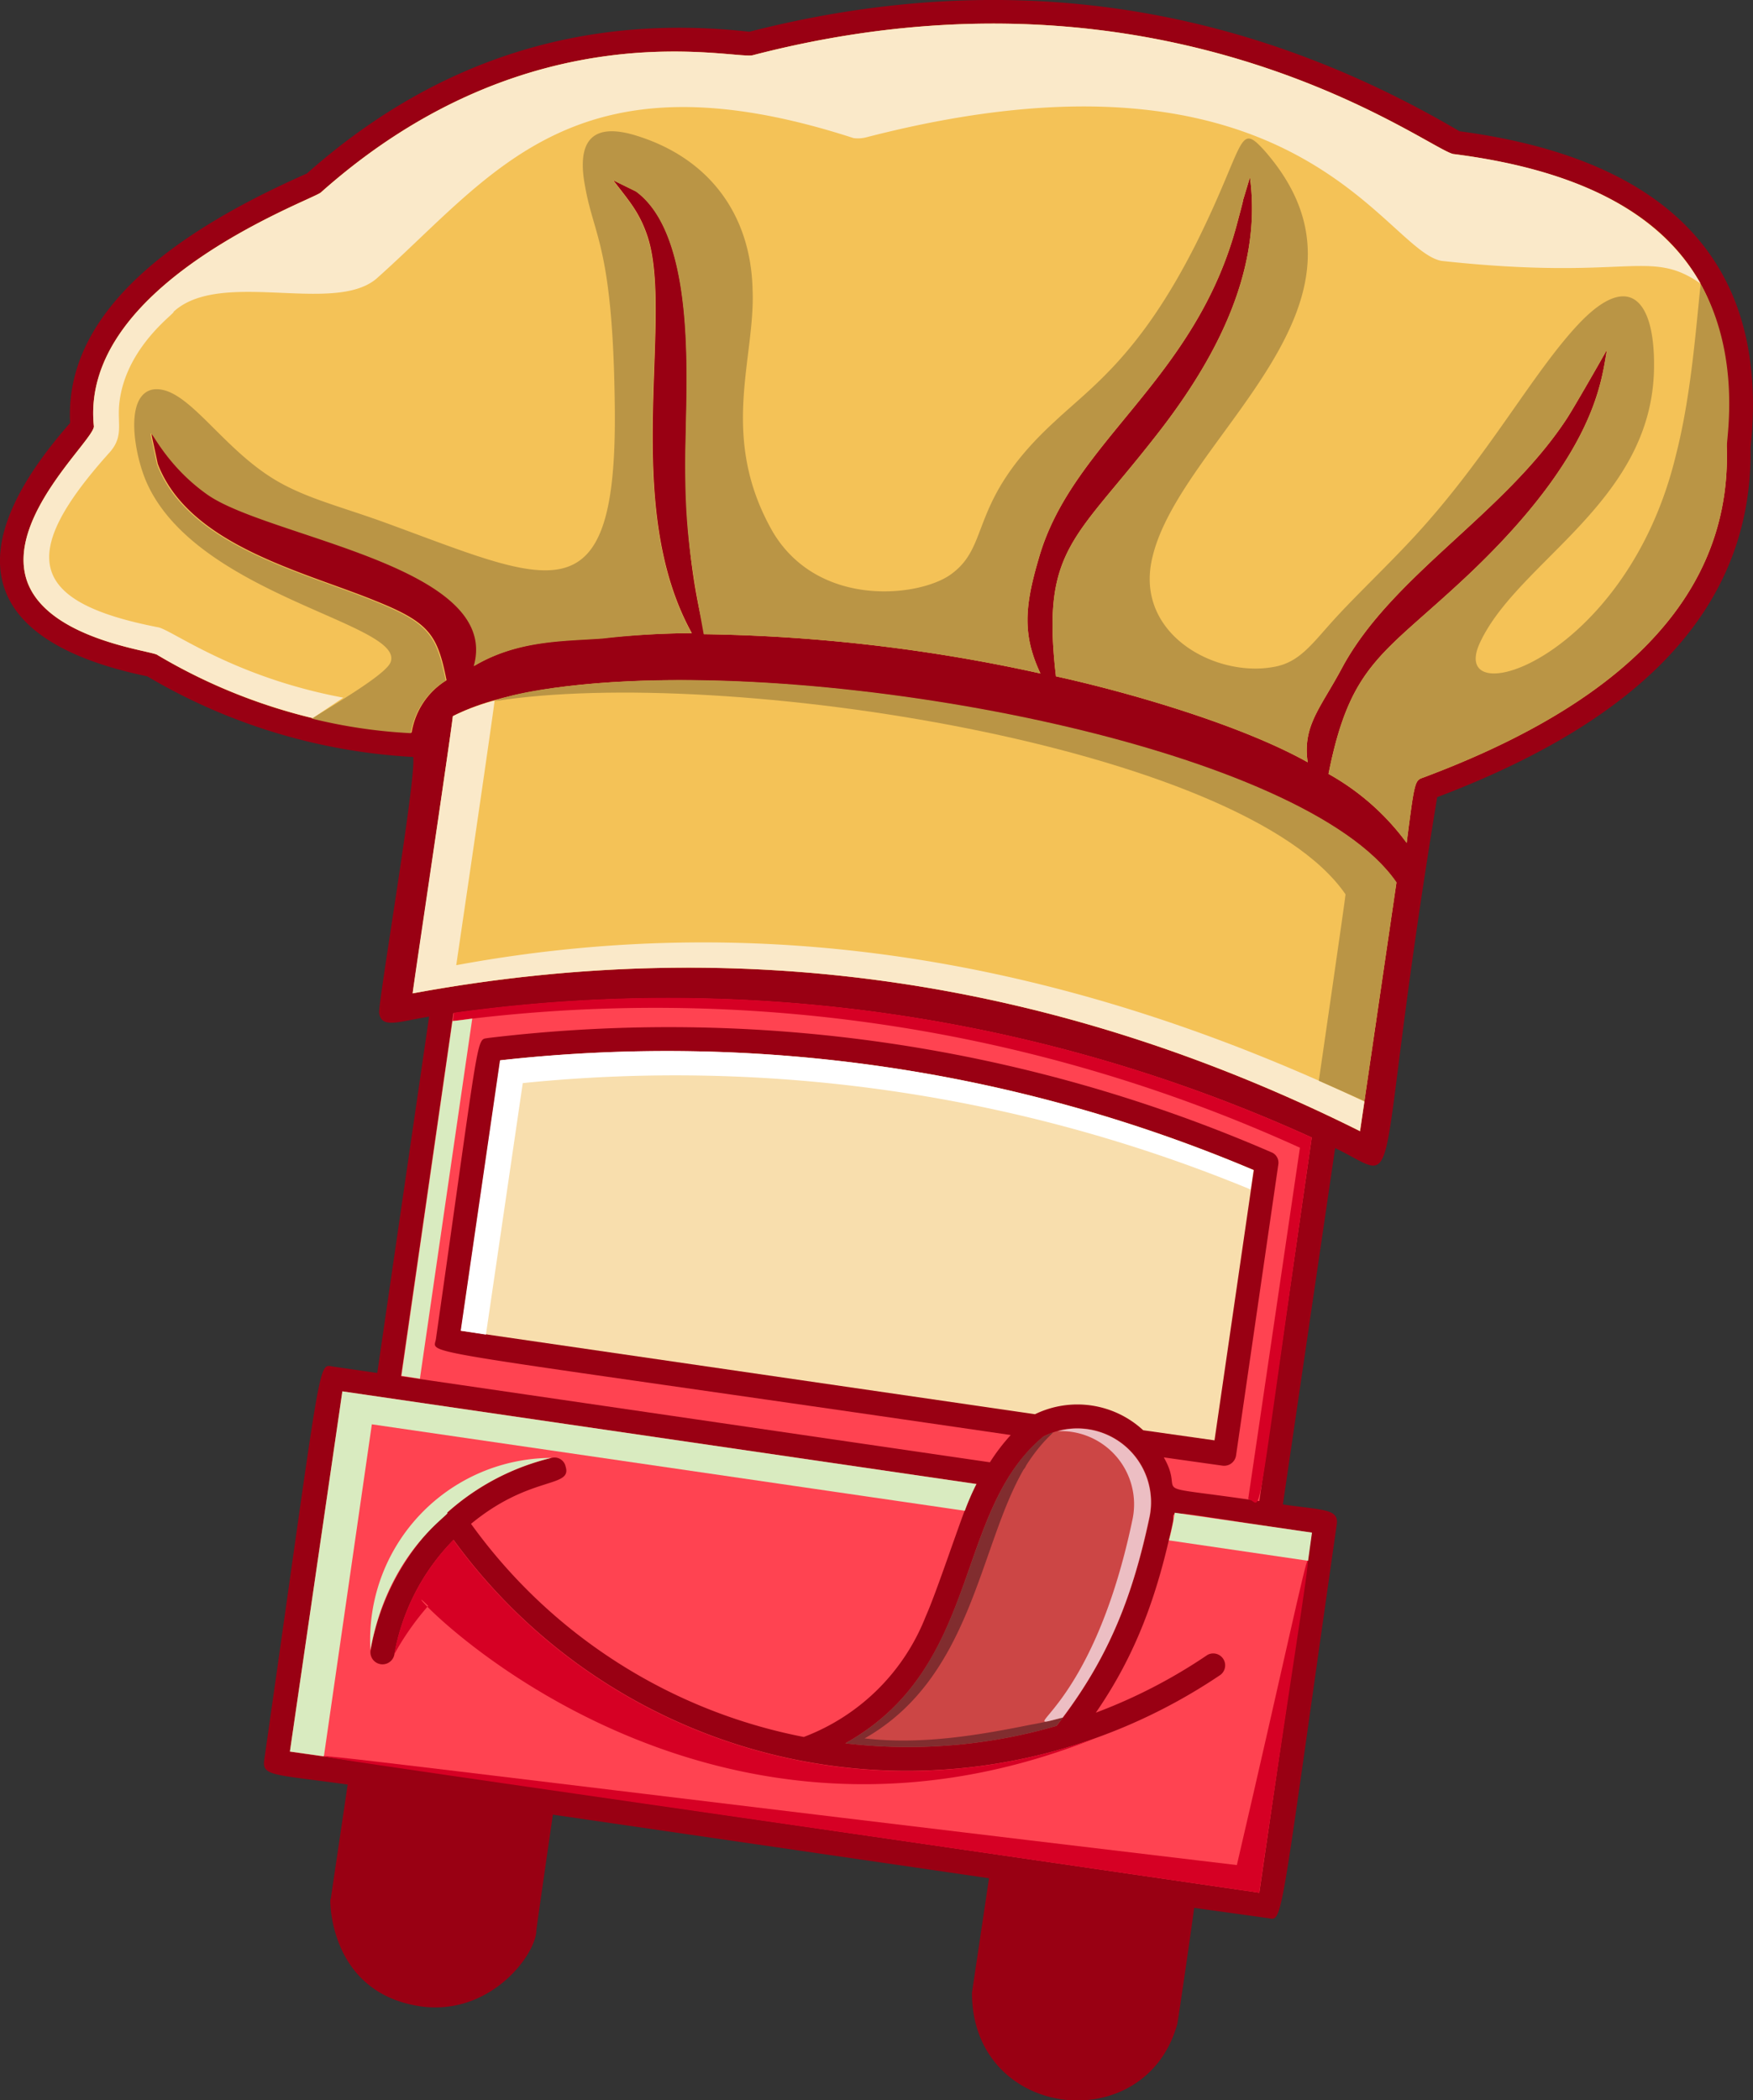 <svg id="Layer_1" data-name="Layer 1" xmlns="http://www.w3.org/2000/svg" viewBox="0 0 171.79 205.74"><rect x="0" y="0" width="171.79" height="205.74" fill="#333333" stroke="none"/><defs><style>.cls-1{fill:#990013;}.cls-1,.cls-10,.cls-11,.cls-12,.cls-2,.cls-3,.cls-4,.cls-5,.cls-6,.cls-7,.cls-8,.cls-9{fill-rule:evenodd;}.cls-2{fill:#f8dead;}.cls-3{fill:#ff4351;}.cls-4{fill:#cc4645;}.cls-5{fill:#d9ebc0;}.cls-6{fill:#d60024;}.cls-7{fill:#812d2f;}.cls-8{fill:#ecbec3;}.cls-9{fill:#fff;}.cls-10{fill:#f4c257;}.cls-11{fill:#fae9c9;}.cls-12{fill:#ba9545;}</style></defs><path class="cls-1" d="M302.17,268.13c3.92.57,5.5.41,5.28,1.95-5.78,40.45-5.22,38.79-6.8,38.57l-7.18-1c0,.25-1.66,11.71-1.66,11.41-3.15,11.29-20.11,9.37-20.11-3.09l1.67-11.22-42.74-6.23c-1.69,11.68-1.62,11.34-1.62,11.32,0,2.33-4.46,8.43-11.36,7.46-9.79-1.45-8.8-12.15-8.8-10.36,0-.15-.13.83,1.67-11.37-7.21-1-8.4-.81-8.18-2.38,5.78-40.44,5.22-38.79,6.8-38.56l4.28.62,5.08-34.91c-3,.48-4.64,1.2-4.89-.33-.22-.44,3.73-23.51,3.32-25.11A57.26,57.26,0,0,1,190.88,187c-16.16-3.35-18.85-12-7.56-24.82-.62-11.86,12.31-19.63,23.2-24.44,12.41-11,26.86-15.74,43.36-13.89,24.53-6.27,47.78-3.09,69.6,9.75,18.3,2.43,30.62,11.18,28.52,31,.27,17.78-14,27.91-30.71,34.24-6.6,40.17-2.93,37.77-10,34.38Z" transform="translate(-176.45 -120.74)"/><path class="cls-2" d="M295.47,261.85l3.85-26.48a147.49,147.49,0,0,0-73.83-10.75l-3.85,26.49,56.24,8.18a9.5,9.5,0,0,1,10.6,1.57Z" transform="translate(-176.45 -120.74)"/><path class="cls-3" d="M275.5,261.33c-59.89-8.75-56.57-7.75-56.33-9.41,4.42-30.92,3.91-29.24,5.13-29.49A148.26,148.26,0,0,1,301,233.61a1.1,1.1,0,0,1,.72,1.23l-4.14,28.49a1.18,1.18,0,0,1-1.33,1l-5.75-.81c2.3,4-2.52,2.53,9.36,4.28L305,232.18A152.21,152.21,0,0,0,220.88,220l-5.13,35.57L273.46,264A19.16,19.16,0,0,1,275.5,261.33Z" transform="translate(-176.45 -120.74)"/><path class="cls-3" d="M272.18,266.13,210,257.05l-5.14,35.29,95,13.83L305,270.89c-15.36-2.23-13.39-2.3-13.6-1.09-1.52,7.22-3.61,13-7.56,18.73a51.86,51.86,0,0,0,10.94-5.66,1.17,1.17,0,0,1,1.28,1.95,54.92,54.92,0,0,1-75.16-13.22,21.32,21.32,0,0,0-5.8,11.22,1.18,1.18,0,0,1-2.33-.42,23.62,23.62,0,0,1,17.73-18.83,1.11,1.11,0,0,1,1.38.85c.66,2.13-3.44.81-9.27,5.61a52.49,52.49,0,0,0,32.61,20.88,20.7,20.7,0,0,0,11.94-11.79C268.63,275.82,271.66,266.13,272.18,266.13Z" transform="translate(-176.45 -120.74)"/><path class="cls-4" d="M259.29,291.53A52.13,52.13,0,0,0,280,289.82c5-6.42,7.42-12.51,9.13-20.5a7.24,7.24,0,0,0-10.41-7.85C269.81,268.83,272.76,284,259.29,291.53Z" transform="translate(-176.45 -120.74)"/><path class="cls-5" d="M212.89,260.28,271,268.75a25.3,25.3,0,0,1,1.14-2.62L210,257.05l-5.14,35.29,3.33.47ZM291,271.65l13.64,2,.38-2.76-13.45-1.95A23,23,0,0,1,291,271.65Z" transform="translate(-176.45 -120.74)"/><path class="cls-6" d="M297.66,303.46c-116.86-13.9-122.6-15.47,2.19,2.71C306.18,262.84,306.92,263.68,297.66,303.46Z" transform="translate(-176.45 -120.74)"/><path class="cls-6" d="M220.88,271.6a21.42,21.42,0,0,0-5.8,11.22,27,27,0,0,1,3.33-4.75c-5.54-5.55,23.82,29.63,65.46,12.93A54.88,54.88,0,0,1,220.88,271.6Zm-3.76,5.19Z" transform="translate(-176.45 -120.74)"/><path class="cls-7" d="M276.79,264.66c.06,0,.22-.34.24-.38,2.07-3.25,3.71-3.69,1.66-2.81-8.81,7.3-6,22.58-19.4,30.06A52.13,52.13,0,0,0,280,289.82c.85-1.27,1.48-.81-2.61-.1-5.37,1.09-10.79,1.95-16.21,1.33C271.74,285.05,272.38,272.24,276.79,264.66Z" transform="translate(-176.45 -120.74)"/><path class="cls-8" d="M287.44,269.56c-4.11,19.71-12.26,20.8-6.85,19.45,4.61-6.14,6.89-12,8.51-19.69a7.22,7.22,0,0,0-9-8.37A7.17,7.17,0,0,1,287.44,269.56Z" transform="translate(-176.45 -120.74)"/><path class="cls-5" d="M230.48,263.57a17.83,17.83,0,0,0-17.73,18.83c1.78-9.9,8.16-13.46,7.51-13.46A23.47,23.47,0,0,1,230.48,263.57Z" transform="translate(-176.45 -120.74)"/><path class="cls-9" d="M224.07,251.49l3.61-24.64A147.77,147.77,0,0,1,299,237.27l.28-1.9a147.49,147.49,0,0,0-73.83-10.75l-3.85,26.49Z" transform="translate(-176.45 -120.74)"/><path class="cls-6" d="M303.84,233.18a152.52,152.52,0,0,0-83-12.41l.09-.81A152.21,152.21,0,0,1,305,232.18c-5.9,40.89-4.7,35.69-6.23,35.43Z" transform="translate(-176.45 -120.74)"/><path class="cls-5" d="M217.6,255.81l5.13-35.28c-.66.09-1.33.19-1.94.24l-5,34.76Z" transform="translate(-176.45 -120.74)"/><path class="cls-10" d="M216.89,218.06c32.51-6,63.42-1.19,92.84,13.5l3.57-24.35c-10.88-15.87-75-25.37-92.47-16.31C220.87,190.9,218.51,207.2,216.89,218.06Z" transform="translate(-176.45 -120.74)"/><path class="cls-10" d="M245.41,182.87a163.54,163.54,0,0,1,33,3.85c-1.76-3.76-1.57-6.52-.15-11.32,3.28-11.46,15.41-17.36,19.45-32.86,1.23-4.56-.19.33,1.23-4.42,1.29,9.51-3.75,18.45-9.5,25.68-7.8,9.94-10.94,10.89-9.51,23.2,7.5,1.65,18.25,4.82,24.67,8.42-.52-3.57,1.24-5.28,3.33-9.18,4.85-9.08,15.78-15,22-24.39.67-1,3.47-5.9,4-6.85-.55,2.84-.9,10-13.45,21.92-8.46,8-11.65,8.66-13.84,19.64a24,24,0,0,1,7.66,6.76c.76-5.91.79-6.12,1.57-6.38,15.74-5.88,30.34-15.51,29.8-32.38-.2-6.48,3.21-24.83-26.71-28.72-2,0-27.54-20.36-68.7-9.7-1.67.55-21.73-4.9-42.36,13.45-.68.69-23.72,8.89-22.25,22.92,0,1.32-8.67,8.93-6.56,15.13,2,5.78,12.38,6.86,12.79,7.27a54.49,54.49,0,0,0,24.91,7.61,7.41,7.41,0,0,1,3.42-5.14c-.9-4.47-1.66-5.65-7-7.79-7-2.86-18.26-5.43-21.3-13.41-1.34-6.49-.79-1.09,4.9,2.94,5.94,4.24,28.95,7,26.14,16.84,4.33-2.57,8.89-2.43,12.65-2.71a85.64,85.64,0,0,1,8.65-.48c-7-12.66-1.76-30.76-4.32-38.8-.81-2.47-1.86-3.57-3.38-5.57l2.24,1.1c5.65,4.14,5,17.26,4.89,23.49C243.27,176.93,245.83,182.88,245.41,182.87Z" transform="translate(-176.45 -120.74)"/><path class="cls-11" d="M224.92,189.38a21.5,21.5,0,0,0-4.09,1.52c-.44,3.56-4,27.19-3.94,27.16,32.51-6,63.42-1.19,92.84,13.5l.43-2.9c-28.33-13.41-57.86-19.12-89-13.36C225,189.24,224.92,189.36,224.92,189.38Z" transform="translate(-176.45 -120.74)"/><path class="cls-12" d="M305.69,226.62c1.48.66,3,1.33,4.47,2l3.14-21.45c-8.92-13-53.45-21.74-78.92-19.44-7.75.68-9.53,1.76-9.51,1.71,22.5-3.56,73.47,4.37,83.44,18.92C308.34,208.4,305.69,226.65,305.69,226.62Z" transform="translate(-176.45 -120.74)"/><path class="cls-12" d="M244.22,182.77c-7-12.66-1.76-30.76-4.32-38.8-.81-2.47-1.86-3.57-3.38-5.57l2.24,1.1c5.65,4.14,5,17.26,4.89,23.49-.24,8.75.34,12.08,1.76,19.88a163.54,163.54,0,0,1,33,3.85c-1.76-3.76-1.57-6.52-.15-11.32,3.28-11.46,15.41-17.36,19.45-32.86,1.23-4.56-.19.33,1.23-4.42,1.29,9.51-3.75,18.45-9.5,25.68-7.8,9.94-10.94,10.89-9.51,23.2,7.5,1.65,18.25,4.82,24.67,8.42-.52-3.57,1.24-5.28,3.33-9.18,4.85-9.08,15.78-15,22-24.39.67-1,3.47-5.9,4-6.85-.55,2.84-.9,10-13.45,21.92-8.46,8-11.65,8.66-13.84,19.64a24,24,0,0,1,7.66,6.76c.76-5.91.79-6.12,1.57-6.38,15.74-5.88,30.34-15.51,29.8-32.38,0-1.07,1.4-8.92-2.56-16-.48,4.5-.94,11-2.43,16.79-4.86,20.17-22.53,25.49-19.2,18.36,3.71-8,16.86-13.79,17.06-26.87.11-6.68-2.42-9.71-7.51-4.23-4.49,4.83-8.75,12.83-15.83,20.54-2.66,2.9-5.8,5.85-8,8.27s-3.42,4.24-5.94,4.66c-5.77,1.07-13.8-3.31-11.84-10.89,2.91-11.76,24.06-24.76,10.94-39.7-2.63-2.89-1.8-.69-6.75,9.22-5.53,10.92-10.28,14-13.84,17.36-8.61,7.9-6.09,12.12-10.22,15-3.14,2.17-12.89,3.25-17.35-4.19-5.35-9.32-1.71-17-2-23.77-.17-7.35-4.27-13-11.69-15.17-4.26-1.21-5.54.88-4.71,5.13.87,4.92,2.74,6,2.9,21.73.21,21-6.43,17-22.68,11.08-4.47-1.61-7.94-2.42-11-4.37-5.18-3.29-8.38-9.09-11.6-8.61-2.88.58-1.78,6.65-.48,9.37,5.14,10.91,25.28,13.59,23.78,17.36-.45,1.12-4.71,3.65-7.71,5.51a51.27,51.27,0,0,0,9.7,1.43,7.41,7.41,0,0,1,3.42-5.14c-.9-4.47-1.66-5.65-7-7.79-7-2.86-18.26-5.43-21.3-13.41-1.34-6.49-.79-1.09,4.9,2.94,5.94,4.24,28.95,7,26.14,16.84,4.33-2.57,8.89-2.43,12.65-2.71A80,80,0,0,1,244.22,182.77Z" transform="translate(-176.45 -120.74)"/><path class="cls-11" d="M193.45,151.29c4.59-4.23,15.65.29,19.87-3.23,11.51-10.23,19.35-22.69,46.78-13.79a3.27,3.27,0,0,0,1.33-.1c42.08-10.84,50.64,11.1,56.29,12.13,18.35,2,20.35-1.29,25.39,2.23-4.28-7.51-13-11.27-24.15-12.69-2,0-27.54-20.36-68.7-9.7-1.67.55-21.73-4.9-42.36,13.45-.68.69-23.72,8.89-22.25,22.92,0,1.32-8.67,8.93-6.56,15.13,2,5.78,12.38,6.86,12.79,7.27a55.36,55.36,0,0,0,15.21,6.18c1-.66,2-1.33,3-2-10.71-2-16.71-6.58-18.12-6.89-12.75-2.47-13.81-7.1-4.75-17.17,1.41-1.61.66-2.85.95-5C188.89,154.56,193.81,151.29,193.45,151.29Z" transform="translate(-176.45 -120.74)"/></svg>